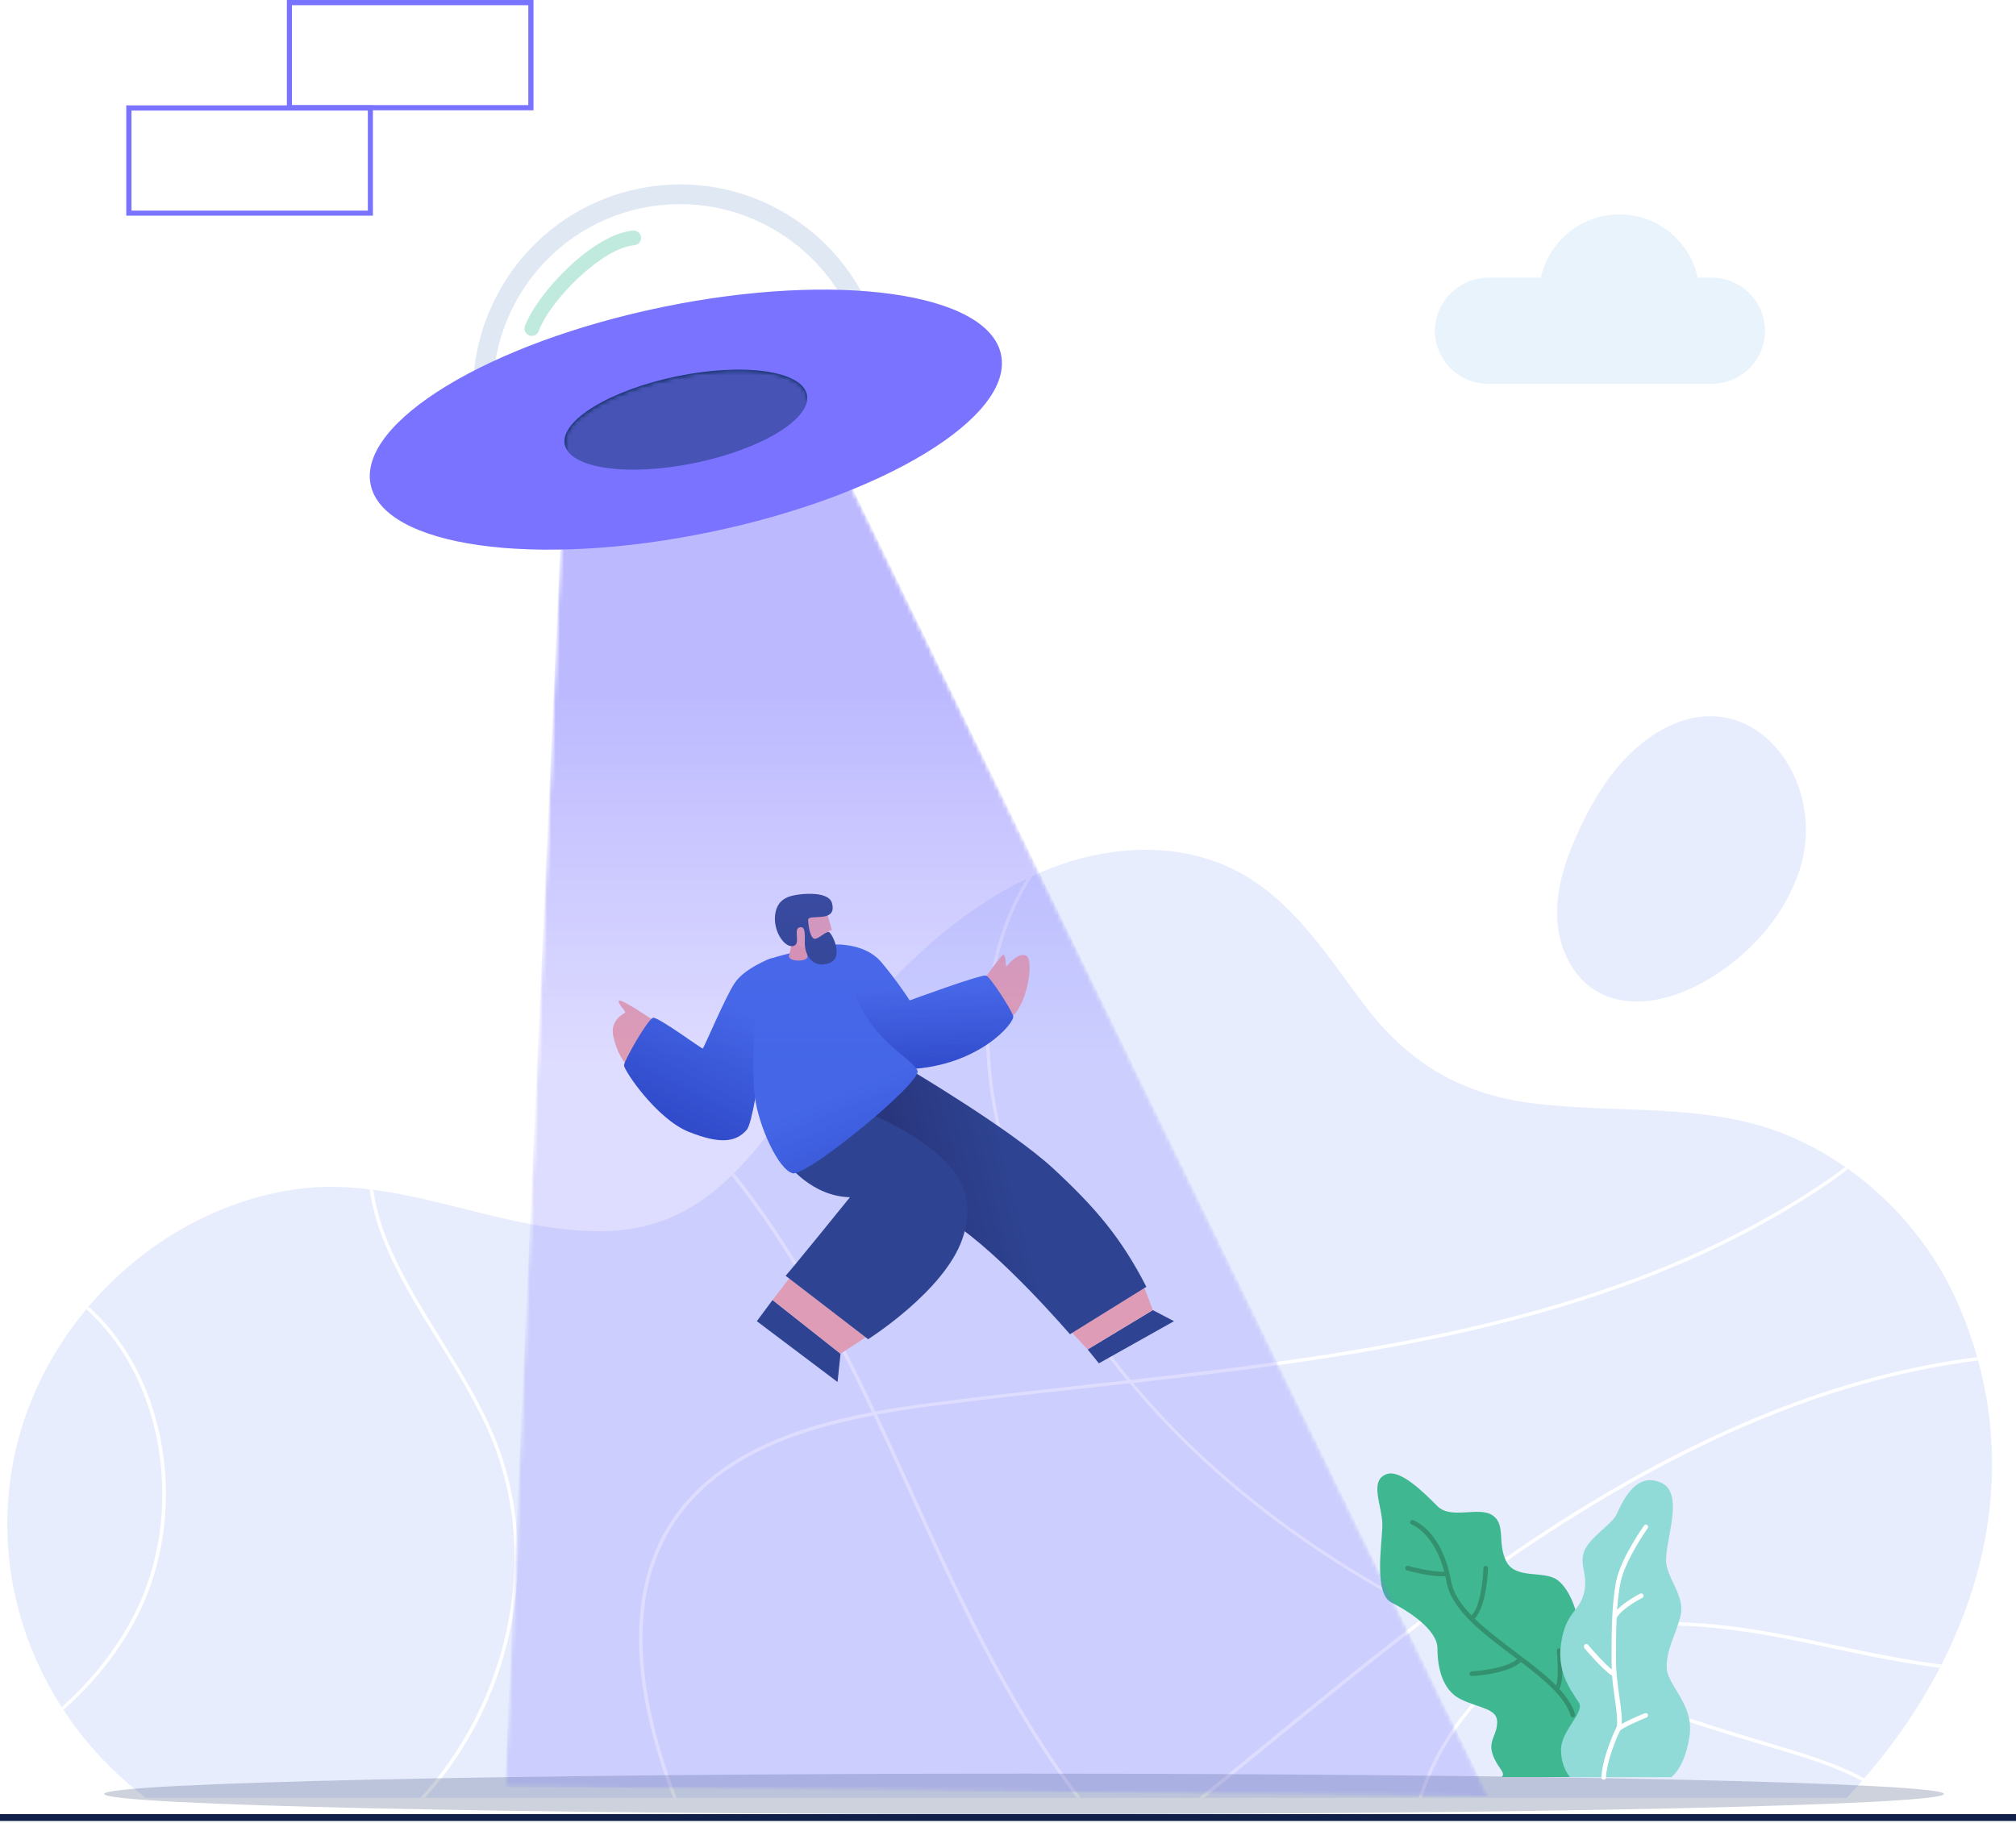 <svg width="470" height="425" viewBox="0 0 470 425" fill="none" xmlns="http://www.w3.org/2000/svg">
<rect width="470" height="425" fill="#E5E5E5"/>
<rect width="1920" height="1080" transform="translate(-389 -374)" fill="white"/>
<g opacity="0.5" clip-path="url(#clip0_0_1)">
<rect x="-389" y="-374" width="1920" height="1480" fill="#F0DEF0"/>
<g filter="url(#filter0_f_0_1)">
<circle cx="1259" cy="483" r="388" fill="#BA7BF1"/>
</g>
<g filter="url(#filter1_f_0_1)">
<ellipse cx="172" cy="-178.5" rx="349" ry="488.5" fill="#DA73C3"/>
</g>
<g filter="url(#filter2_f_0_1)">
<circle cx="-296" cy="757.438" r="349" fill="#6FF3F3"/>
</g>
<g filter="url(#filter3_f_0_1)">
<circle cx="1145" cy="-368" r="256" fill="#FDF8FD"/>
</g>
</g>
<g filter="url(#filter4_d_0_1)">
<rect x="-234" y="-334" width="1725" height="1000" rx="36" fill="white"/>
</g>
<path d="M456.382 303.783C448.696 286.297 433.93 271.682 416.198 264.502C397.732 257.003 376.523 259.747 357.069 257.227C340.166 255.057 327.983 247.494 317.905 234.092C308.241 221.232 299.567 207 283.78 201.065C271.278 196.374 257.086 197.682 244.68 202.565C221.813 211.595 204.527 230.773 189.984 249.887C176.685 267.342 165.841 286.424 141.284 287.062C116.695 287.701 93.286 273.66 68.537 277.362C35.816 282.276 8.579 309.527 2.871 341.98C-2.487 372.39 10.939 401.875 34.029 419.202H430.517C459.571 388.345 474.816 345.713 456.382 303.783Z" fill="#E7EDFD"/>
<path d="M97.974 419.201H99.058C106.649 410.873 112.581 400.757 116.344 389.557C122.436 371.4 122.181 352.35 115.611 335.884C112.294 327.588 107.478 319.834 102.854 312.335C98.134 304.74 93.286 296.89 89.969 288.466C88.598 284.988 87.609 281.254 87.003 277.425C86.716 277.393 86.461 277.361 86.174 277.329C86.78 281.286 87.832 285.147 89.236 288.753C92.552 297.241 97.432 305.123 102.184 312.749C106.808 320.216 111.592 327.939 114.877 336.171C121.383 352.446 121.638 371.304 115.579 389.302C111.752 400.63 105.692 410.841 97.974 419.201Z" fill="white"/>
<path d="M428.572 384.611C436.736 386.366 444.614 387.93 452.236 388.887C452.364 388.632 452.491 388.377 452.619 388.121C444.933 387.132 436.992 385.569 428.731 383.814C416.166 381.133 402.58 378.229 389.089 378.229C380.733 378.229 372.441 379.346 364.436 382.314C361.406 383.431 358.504 384.867 355.698 386.558C348.49 383.494 341.218 380.112 334.043 376.442C339.273 372.517 344.535 368.656 349.861 364.955C389.408 337.321 425.893 321.653 461.134 317.217C461.07 316.962 460.975 316.707 460.911 316.451C425.574 320.919 388.993 336.619 349.383 364.316C343.929 368.114 338.571 372.039 333.245 376.059C325.176 371.879 317.171 367.284 309.453 362.21C295.421 353.02 278.773 339.905 264.198 322.482C320.616 316.132 378.086 308.155 425 276.787C426.786 275.607 428.763 274.203 430.804 272.607C430.581 272.447 430.358 272.288 430.135 272.128C428.189 273.66 426.276 275 424.585 276.117C377.671 307.485 320.105 315.398 263.624 321.748C253.323 309.304 244.137 294.657 237.759 277.745C227.809 251.355 228.319 225.476 239.194 206.713C239.673 205.883 240.151 205.085 240.693 204.288C240.247 204.511 239.8 204.702 239.354 204.926C239.067 205.373 238.811 205.819 238.524 206.298C227.521 225.252 226.979 251.387 237.025 278C243.372 294.848 252.493 309.399 262.699 321.844C259.414 322.195 256.161 322.578 252.908 322.929C241.14 324.237 228.989 325.578 217.156 327.109C212.851 327.652 208.45 328.322 204.081 329.12C194.736 309.367 184.435 290.094 171.167 273.564C170.976 273.756 170.785 273.947 170.593 274.139C183.765 290.54 193.971 309.655 203.283 329.279C184.243 332.917 165.778 339.746 155.891 355.637C146.674 370.475 146.674 390.993 155.923 416.617C156.242 417.511 156.561 418.372 156.911 419.234H157.773C157.422 418.276 157.039 417.319 156.688 416.33C147.535 390.961 147.503 370.667 156.593 356.052C166.352 340.352 184.722 333.619 203.666 330.013C206.983 337.001 210.172 344.054 213.329 351.042L213.68 351.808C224.683 376.123 236.069 399.609 250.994 419.202H251.983C236.93 399.545 225.48 375.932 214.414 351.457L214.063 350.691C210.905 343.735 207.748 336.746 204.495 329.822C208.769 329.024 213.074 328.386 217.316 327.843C229.116 326.312 241.299 324.971 253.036 323.695C256.48 323.312 259.924 322.929 263.369 322.546C278.071 340.256 294.942 353.563 309.134 362.849C316.789 367.859 324.666 372.422 332.671 376.538C319.117 386.813 305.913 397.599 293.029 408.161C288.564 411.799 284.067 415.5 279.506 419.202H280.782C285.056 415.724 289.329 412.245 293.539 408.799C306.519 398.173 319.787 387.292 333.468 376.985C340.612 380.654 347.82 384.005 354.996 387.1C345.173 393.355 337.168 403.023 332.32 414.766C331.714 416.234 331.172 417.734 330.694 419.202H331.523C332.001 417.798 332.48 416.426 333.054 415.053C337.902 403.279 345.97 393.61 355.857 387.451C375.917 395.971 395.659 402.321 412.594 407.331L413.232 407.523C420.376 409.629 427.679 411.799 434.121 415.277C434.313 415.085 434.472 414.862 434.663 414.671C428.094 411.097 420.694 408.927 413.455 406.757L412.817 406.565C396.042 401.587 376.555 395.333 356.686 386.941C359.27 385.409 361.98 384.101 364.787 383.048C385.389 375.389 408.352 380.272 428.572 384.611Z" fill="white"/>
<path d="M36.007 332.917C39.515 347.341 37.953 362.913 31.701 375.645C27.587 383.973 21.687 391.536 14.384 398.014C14.543 398.237 14.671 398.46 14.83 398.684C22.23 392.11 28.257 384.452 32.435 375.996C38.782 363.104 40.376 347.309 36.804 332.726C34.03 321.302 28.417 311.665 20.667 304.677C20.507 304.868 20.316 305.092 20.157 305.283C27.747 312.176 33.264 321.685 36.007 332.917Z" fill="white"/>
<path d="M413.143 173.341C420.096 180.457 423.189 192.391 419.362 203.432C415.663 214.122 407.53 222.961 397.771 228.641C389.925 233.204 379.656 235.757 371.938 230.938C366.165 227.364 363.168 220.344 363.008 213.547C362.849 206.75 365.113 200.113 367.951 193.954C371.938 185.243 377.296 176.787 385.269 171.49C396.24 164.182 406.478 166.512 413.143 173.341Z" fill="#E7EDFD"/>
<path d="M124.381 25.72H66.879V0H124.381V25.72ZM68.059 24.507H123.169V1.213H68.059V24.507Z" fill="#7A73FF"/>
<path d="M86.971 50.29H29.437V24.571H86.939V50.29H86.971ZM30.649 49.11H85.759V25.783H30.649V49.11Z" fill="#7A73FF"/>
<path d="M470 423H0V424.595H470V423Z" fill="#102048"/>
<path opacity="0.2" d="M238.74 423.033C357.182 423.033 453.199 420.911 453.199 418.293C453.199 415.676 357.182 413.554 238.74 413.554C120.298 413.554 24.282 415.676 24.282 418.293C24.282 420.911 120.298 423.033 238.74 423.033Z" fill="#0B2252"/>
<path d="M338.194 68.39C340.43 66.153 343.533 64.752 346.937 64.752H359.219C361.054 56.341 368.563 50 377.508 50C386.485 50 393.994 56.308 395.796 64.752H399.1C402.504 64.752 405.608 66.12 407.844 68.39C410.08 70.626 411.482 73.73 411.482 77.134C411.482 80.905 409.78 84.276 407.11 86.546C404.941 88.381 402.171 89.483 399.1 89.483H346.904C343.5 89.483 340.396 88.114 338.16 85.845C335.924 83.609 334.522 80.505 334.522 77.101C334.556 73.73 335.958 70.626 338.194 68.39Z" fill="#E9F3FC"/>
<path d="M187.846 87.013C185.743 84.911 182.84 83.609 179.636 83.609H168.089C166.353 75.699 159.312 69.758 150.902 69.758C142.458 69.758 135.416 75.699 133.714 83.609H130.61C127.407 83.609 124.503 84.911 122.401 87.013C120.298 89.116 118.996 92.02 118.996 95.224C118.996 98.761 120.598 101.966 123.101 104.068C125.137 105.804 127.74 106.838 130.61 106.838H179.67C182.873 106.838 185.777 105.537 187.879 103.434C189.982 101.331 191.283 98.428 191.283 95.224C191.25 92.02 189.949 89.116 187.846 87.013Z" fill="#E9F3FC"/>
<path d="M323.342 343.701C319.037 345.136 322.274 351.21 322.274 355.482C322.274 359.754 320.138 371.535 324.41 373.671C328.682 375.808 335.123 380.113 335.123 384.385C335.123 388.657 336.191 394.03 340.463 396.166C344.735 398.302 349.04 398.302 349.04 401.506C349.04 404.71 346.904 405.778 347.972 409.016C349.04 412.22 351.176 413.288 350.108 414.356H377.941C377.941 414.356 383.281 405.778 382.213 400.438C381.145 395.098 375.772 395.098 374.704 390.793C373.636 386.521 368.263 385.453 368.263 381.148C368.263 376.875 366.127 370.434 362.923 368.298C359.719 366.162 353.278 368.298 351.142 364.026C349.006 359.754 351.142 355.449 347.938 353.313C344.735 351.177 338.294 354.381 335.09 351.177C331.919 347.973 326.546 342.633 323.342 343.701Z" fill="#3FB790"/>
<path d="M327.647 365.495C327.714 365.195 328.015 365.061 328.315 365.128C328.382 365.128 333.254 366.53 336.725 366.496C334.322 357.352 329.116 355.449 329.082 355.449C328.815 355.349 328.649 355.049 328.749 354.782C328.849 354.515 329.149 354.348 329.416 354.448C329.683 354.548 336.158 356.818 338.327 368.766C338.828 371.536 340.63 374.173 343.066 376.676C345.135 374.607 345.769 368.098 345.836 365.629C345.836 365.328 346.07 365.095 346.37 365.095C346.67 365.095 346.904 365.362 346.904 365.629C346.904 365.996 346.604 374.573 343.8 377.41C346.503 380.047 349.874 382.583 353.178 385.086C356.716 387.756 360.153 390.36 362.79 392.996C363.224 391.928 363.29 388.524 362.957 384.919C362.923 384.619 363.157 384.352 363.457 384.352C363.758 384.352 364.025 384.552 364.025 384.853C364.225 387.122 364.559 392.128 363.524 393.797C365.293 395.7 366.594 397.669 367.228 399.738C367.329 400.005 367.162 400.305 366.861 400.405C366.795 400.405 366.761 400.439 366.694 400.439C366.461 400.439 366.261 400.305 366.194 400.072C364.892 395.7 360.053 391.695 354.58 387.523C351.61 390.326 343.533 390.793 343.166 390.793H343.133C342.866 390.793 342.599 390.56 342.599 390.293C342.599 389.992 342.799 389.759 343.099 389.725C343.166 389.725 350.909 389.258 353.712 386.855C353.312 386.555 352.911 386.254 352.511 385.954C345.569 380.748 338.427 375.341 337.259 368.933C337.159 368.432 337.059 367.998 336.959 367.531C336.792 367.531 336.658 367.564 336.491 367.564C332.887 367.564 328.215 366.229 327.981 366.163C327.714 366.096 327.547 365.795 327.647 365.495Z" fill="#34916F"/>
<path d="M387.486 345.836C393.059 348.64 387.486 360.822 388.554 365.127C389.622 369.399 392.826 372.636 391.758 376.908C390.69 381.181 388.554 384.418 388.554 388.69C388.554 392.962 394.995 397.267 393.894 404.743C392.826 412.253 389.622 414.389 389.622 414.389H366.06C366.06 414.389 363.924 412.253 363.924 407.947C363.924 403.675 369.264 399.37 368.196 397.234C367.128 395.098 362.856 390.793 363.924 383.316C364.992 375.807 368.196 375.807 369.264 371.535C370.332 367.263 368.196 365.094 369.264 361.89C370.332 358.686 375.705 355.448 376.773 353.312C377.841 351.21 381.045 342.632 387.486 345.836Z" fill="#90DAD8"/>
<path d="M369.464 383.45C369.698 383.25 370.032 383.284 370.232 383.517C371.3 384.785 374.037 387.889 375.772 389.291C375.739 388.557 375.705 387.823 375.705 387.088C375.705 383.751 375.705 380.38 375.872 377.109C375.872 377.076 375.872 377.076 375.872 377.042C376.006 374.139 376.273 371.335 376.773 368.765C377.841 363.359 383.081 356.016 383.281 355.716C383.448 355.482 383.782 355.415 384.015 355.582C384.249 355.749 384.316 356.083 384.149 356.317C384.082 356.383 378.842 363.793 377.808 368.966C377.407 370.935 377.174 373.104 377.007 375.34C378.942 373.338 382.213 371.669 382.38 371.602C382.647 371.469 382.981 371.569 383.114 371.836C383.248 372.103 383.148 372.437 382.881 372.57C382.847 372.604 378.108 374.973 376.907 377.243C376.74 380.447 376.74 383.784 376.74 387.088C376.74 389.925 377.174 392.996 377.541 395.699C377.908 398.269 378.208 400.438 378.075 401.974C379.944 400.906 383.047 399.637 383.481 399.471C383.748 399.37 384.082 399.504 384.182 399.771C384.282 400.038 384.149 400.372 383.882 400.472C382.447 401.039 378.575 402.708 377.708 403.509C376.506 405.945 374.571 410.985 374.404 414.456C374.404 414.756 374.17 414.957 373.87 414.957C373.87 414.957 373.87 414.957 373.836 414.957C373.536 414.957 373.302 414.69 373.336 414.389C373.503 410.718 375.538 405.411 376.773 402.942C377.307 401.907 376.873 398.97 376.439 395.866C376.206 394.231 375.972 392.495 375.839 390.726C373.669 389.425 369.531 384.452 369.331 384.251C369.231 383.984 369.264 383.651 369.464 383.45Z" fill="white"/>
<path d="M203.514 81.951C204.793 88.175 204.75 94.357 203.599 100.198L119.145 114.863C116.544 110.515 114.626 105.697 113.56 100.453C108.444 75.641 124.431 51.341 149.286 46.225C174.14 41.109 198.398 57.096 203.514 81.951Z" fill="white"/>
<path d="M118.718 117.122C118.079 116.994 117.525 116.61 117.184 116.056C114.37 111.409 112.409 106.293 111.301 100.964C105.929 74.916 122.769 49.38 148.817 44.008C161.436 41.407 174.311 43.88 185.054 50.957C195.797 58.034 203.173 68.905 205.773 81.524C207.095 87.919 207.095 94.356 205.859 100.666C205.688 101.604 204.921 102.329 203.983 102.499L119.571 117.122C119.273 117.207 118.974 117.207 118.718 117.122ZM167.106 48.442C161.521 47.333 155.638 47.291 149.755 48.484C126.179 53.344 110.959 76.451 115.82 100.026C116.715 104.375 118.25 108.51 120.381 112.347L201.638 98.193C202.491 92.95 202.363 87.663 201.297 82.419C197.631 64.77 183.732 51.809 167.106 48.442Z" fill="#E0E9F3"/>
<path opacity="0.36" d="M123.962 78.327C123.749 78.327 123.579 78.285 123.365 78.199C122.47 77.858 122.044 76.878 122.385 76.025C125.369 68.138 138.372 54.496 147.623 53.771C148.561 53.686 149.371 54.411 149.456 55.349C149.542 56.286 148.817 57.096 147.879 57.182C140.717 57.693 128.439 69.588 125.582 77.219C125.327 77.901 124.644 78.327 123.962 78.327Z" fill="#50C6A1"/>
<path d="M165.31 124.113C205.895 115.751 236.374 97.213 233.385 82.709C230.397 68.204 195.073 63.224 154.487 71.587C113.901 79.949 83.423 98.487 86.411 112.992C89.4 127.496 124.724 132.476 165.31 124.113Z" fill="#7A73FF"/>
<path d="M161.98 107.955C177.569 104.743 189.274 97.615 188.124 92.034C186.974 86.454 173.405 84.534 157.816 87.746C142.228 90.958 130.523 98.085 131.673 103.666C132.822 109.246 146.392 111.166 161.98 107.955Z" fill="#14336A"/>
<path d="M253.568 314.65L256.19 317.887L273.697 308.061L268.761 305.479L253.568 314.65Z" fill="#14336D"/>
<path d="M253.568 314.651L268.761 305.48C268.761 305.48 267.334 301.549 266.756 300.316L249.904 310.72L253.568 314.651Z" fill="#FFAA9D"/>
<path d="M211.959 249.296C211.959 249.296 235.791 263.4 245.585 272.494C255.38 281.587 261.357 288.562 267.258 300.045L249.442 311.104C249.442 311.104 233.207 292.184 221.908 285.017C210.648 277.85 191.328 259.893 191.328 259.893L211.959 249.296Z" fill="url(#paint0_linear_0_1)"/>
<path d="M180.106 303.129L176.443 308.062L195.261 322.242L195.956 315.653L180.106 303.129Z" fill="#14336D"/>
<path d="M180.107 303.128L195.956 315.651L201.856 311.798L184.001 298.08L180.107 303.128Z" fill="#FFAA9D"/>
<path d="M183.5 271.224C183.5 271.224 189.053 278.93 198.154 279.162C198.154 279.162 184.387 296.193 183.153 297.465L202.396 312.262C202.396 312.262 220.096 301.087 224.338 288.949C228.58 276.772 220.906 270.376 213.964 265.636C207.023 260.897 198.231 257.968 198.231 257.968L183.5 271.224Z" fill="#14336D"/>
<path d="M229.505 228.297C229.505 228.297 233.515 222.44 233.978 222.594C234.441 222.787 234.557 225.446 234.557 225.446C234.557 225.446 237.333 221.823 239.261 222.864C241.189 223.904 239.416 235.04 235.328 237.506L229.505 228.297Z" fill="#FFAA9D"/>
<path d="M193.873 220.28C193.873 220.28 201.354 219.471 205.519 224.403C209.645 229.374 212.075 233.266 212.075 233.266C212.075 233.266 228.888 227.062 229.929 227.486C230.97 227.91 235.79 235.424 236.215 236.926C236.639 238.429 228.232 248.525 211.959 249.296C195.647 250.066 189.631 226.099 193.873 220.28Z" fill="url(#paint1_linear_0_1)"/>
<path d="M152.38 237.929C152.38 237.929 144.976 232.92 144.359 233.305C143.704 233.652 145.94 235.887 145.786 236.079C145.632 236.272 142.161 237.736 142.971 241.59C143.781 245.443 145.593 247.986 146.403 248.526L152.38 237.929Z" fill="#FFAA9D"/>
<path d="M179.952 223.403C179.412 223.519 173.512 225.831 171.276 229.222C169.039 232.574 164.103 244.404 163.833 244.481C163.563 244.558 153.46 237.083 152.265 237.314C151.069 237.545 145.555 247.178 145.478 248.373C145.439 249.568 153.074 260.896 160.555 263.902C168.037 266.908 171.661 266.252 174.091 263.44C176.52 260.627 180.492 223.249 179.952 223.403Z" fill="url(#paint2_linear_0_1)"/>
<path d="M213.887 249.605C215.237 252.148 188.127 274.344 184.811 273.573C181.495 272.764 176.829 262.591 175.942 255.501C175.055 248.411 176.212 227.757 177.908 224.404C178.602 223.056 196.92 219.318 196.997 220.551C198.346 241.128 211.689 245.405 213.887 249.605Z" fill="url(#paint3_linear_0_1)"/>
<path d="M192.523 211.999L193.95 216.854L193.218 217.046C193.218 217.046 193.757 221.247 190.75 221.401C189.863 221.439 188.629 221.054 188.397 221.285C188.089 221.555 188.243 222.711 188.243 223.019C188.282 224.329 183.654 224.291 184.001 222.826C184.31 221.478 184.85 219.551 184.541 219.166C183.384 217.817 182.073 213.964 185.659 211.575C188.436 209.648 192.022 210.342 192.523 211.999Z" fill="#FFAA9D"/>
<path d="M183.963 222.787C184.271 221.439 184.811 219.512 184.502 219.127C184.502 219.127 186.855 221.208 188.474 221.169C188.436 221.169 188.397 221.208 188.359 221.208C188.05 221.477 188.204 222.633 188.204 222.942C188.243 224.29 183.616 224.252 183.963 222.787Z" fill="#FF9F91"/>
<path d="M186.585 216.197C184.657 216.39 186.932 220.166 184.888 220.59C182.845 221.014 180.184 217.006 180.724 213.192C181.263 209.377 184.117 208.799 186.932 208.491C189.747 208.221 193.372 208.491 193.951 210.533C195.3 215.427 188.398 212.922 188.398 214.502C188.436 215.735 188.899 219.126 190.094 218.895C191.29 218.625 192.215 217.353 193.218 217.315C193.796 217.315 197.035 223.287 193.256 224.598C189.516 225.869 187.588 222.786 187.626 219.819C187.703 217.006 187.549 216.12 186.585 216.197Z" fill="#14336A"/>
<mask id="mask0_0_1" style="mask-type:alpha" maskUnits="userSpaceOnUse" x="117" y="86" width="231" height="333">
<path d="M188.166 92.054L347.099 419L117.652 416.698L131.678 103.693C130.527 98.108 142.251 90.988 157.812 87.791C173.415 84.551 187.015 86.469 188.166 92.054Z" fill="url(#paint4_linear_0_1)"/>
</mask>
<g mask="url(#mask0_0_1)">
<g opacity="0.5">
<mask id="mask1_0_1" style="mask-type:alpha" maskUnits="userSpaceOnUse" x="117" y="86" width="231" height="333">
<path d="M188.166 92.054L347.099 419L117.652 416.698L131.678 103.693C130.527 98.108 142.251 90.988 157.812 87.791C173.415 84.551 187.015 86.469 188.166 92.054Z" fill="url(#paint5_linear_0_1)"/>
</mask>
<g mask="url(#mask1_0_1)">
<path d="M188.166 92.054L347.099 419L117.652 416.698L131.678 103.693C130.527 98.108 142.251 90.988 157.812 87.791C173.415 84.551 187.015 86.469 188.166 92.054Z" fill="url(#paint6_linear_0_1)"/>
</g>
</g>
</g>
<defs>
<filter id="filter0_f_0_1" x="111" y="-665" width="2296" height="2296" filterUnits="userSpaceOnUse" color-interpolation-filters="sRGB">
<feFlood flood-opacity="0" result="BackgroundImageFix"/>
<feBlend mode="normal" in="SourceGraphic" in2="BackgroundImageFix" result="shape"/>
<feGaussianBlur stdDeviation="380" result="effect1_foregroundBlur_0_1"/>
</filter>
<filter id="filter1_f_0_1" x="-937" y="-1427" width="2218" height="2497" filterUnits="userSpaceOnUse" color-interpolation-filters="sRGB">
<feFlood flood-opacity="0" result="BackgroundImageFix"/>
<feBlend mode="normal" in="SourceGraphic" in2="BackgroundImageFix" result="shape"/>
<feGaussianBlur stdDeviation="380" result="effect1_foregroundBlur_0_1"/>
</filter>
<filter id="filter2_f_0_1" x="-1405" y="-351.562" width="2218" height="2218" filterUnits="userSpaceOnUse" color-interpolation-filters="sRGB">
<feFlood flood-opacity="0" result="BackgroundImageFix"/>
<feBlend mode="normal" in="SourceGraphic" in2="BackgroundImageFix" result="shape"/>
<feGaussianBlur stdDeviation="380" result="effect1_foregroundBlur_0_1"/>
</filter>
<filter id="filter3_f_0_1" x="129" y="-1384" width="2032" height="2032" filterUnits="userSpaceOnUse" color-interpolation-filters="sRGB">
<feFlood flood-opacity="0" result="BackgroundImageFix"/>
<feBlend mode="normal" in="SourceGraphic" in2="BackgroundImageFix" result="shape"/>
<feGaussianBlur stdDeviation="380" result="effect1_foregroundBlur_0_1"/>
</filter>
<filter id="filter4_d_0_1" x="-270" y="-367" width="1797" height="1072" filterUnits="userSpaceOnUse" color-interpolation-filters="sRGB">
<feFlood flood-opacity="0" result="BackgroundImageFix"/>
<feColorMatrix in="SourceAlpha" type="matrix" values="0 0 0 0 0 0 0 0 0 0 0 0 0 0 0 0 0 0 127 0" result="hardAlpha"/>
<feOffset dy="3"/>
<feGaussianBlur stdDeviation="18"/>
<feComposite in2="hardAlpha" operator="out"/>
<feColorMatrix type="matrix" values="0 0 0 0 0.263 0 0 0 0 0 0 0 0 0 1 0 0 0 0.05 0"/>
<feBlend mode="normal" in2="BackgroundImageFix" result="effect1_dropShadow_0_1"/>
<feBlend mode="normal" in="SourceGraphic" in2="effect1_dropShadow_0_1" result="shape"/>
</filter>
<linearGradient id="paint0_linear_0_1" x1="236.689" y1="278.613" x2="214.03" y2="284.604" gradientUnits="userSpaceOnUse">
<stop stop-color="#14336D"/>
<stop offset="1" stop-color="#0E2253"/>
</linearGradient>
<linearGradient id="paint1_linear_0_1" x1="214.311" y1="229.953" x2="215.314" y2="250.785" gradientUnits="userSpaceOnUse">
<stop stop-color="#3162DF"/>
<stop offset="0.965" stop-color="#173DB8"/>
</linearGradient>
<linearGradient id="paint2_linear_0_1" x1="170.774" y1="234.48" x2="156.282" y2="262.587" gradientUnits="userSpaceOnUse">
<stop stop-color="#3162DF"/>
<stop offset="0.965" stop-color="#173DB8"/>
</linearGradient>
<linearGradient id="paint3_linear_0_1" x1="195.384" y1="255.189" x2="208.913" y2="287.827" gradientUnits="userSpaceOnUse">
<stop stop-color="#3162DF"/>
<stop offset="0.965" stop-color="#173DB8"/>
</linearGradient>
<linearGradient id="paint4_linear_0_1" x1="137.951" y1="67.389" x2="218.125" y2="364.932" gradientUnits="userSpaceOnUse">
<stop stop-color="white"/>
<stop offset="1"/>
</linearGradient>
<linearGradient id="paint5_linear_0_1" x1="147.03" y1="101.081" x2="227.204" y2="398.623" gradientUnits="userSpaceOnUse">
<stop offset="0.41" stop-color="white"/>
<stop offset="1"/>
</linearGradient>
<linearGradient id="paint6_linear_0_1" x1="147.03" y1="101.081" x2="147.03" y2="248" gradientUnits="userSpaceOnUse">
<stop offset="0.41" stop-color="#7A73FF"/>
<stop offset="1" stop-color="#7A73FF" stop-opacity="0.5"/>
</linearGradient>
<clipPath id="clip0_0_1">
<rect width="1920" height="1080" fill="white" transform="translate(-389 -374)"/>
</clipPath>
</defs>
</svg>
